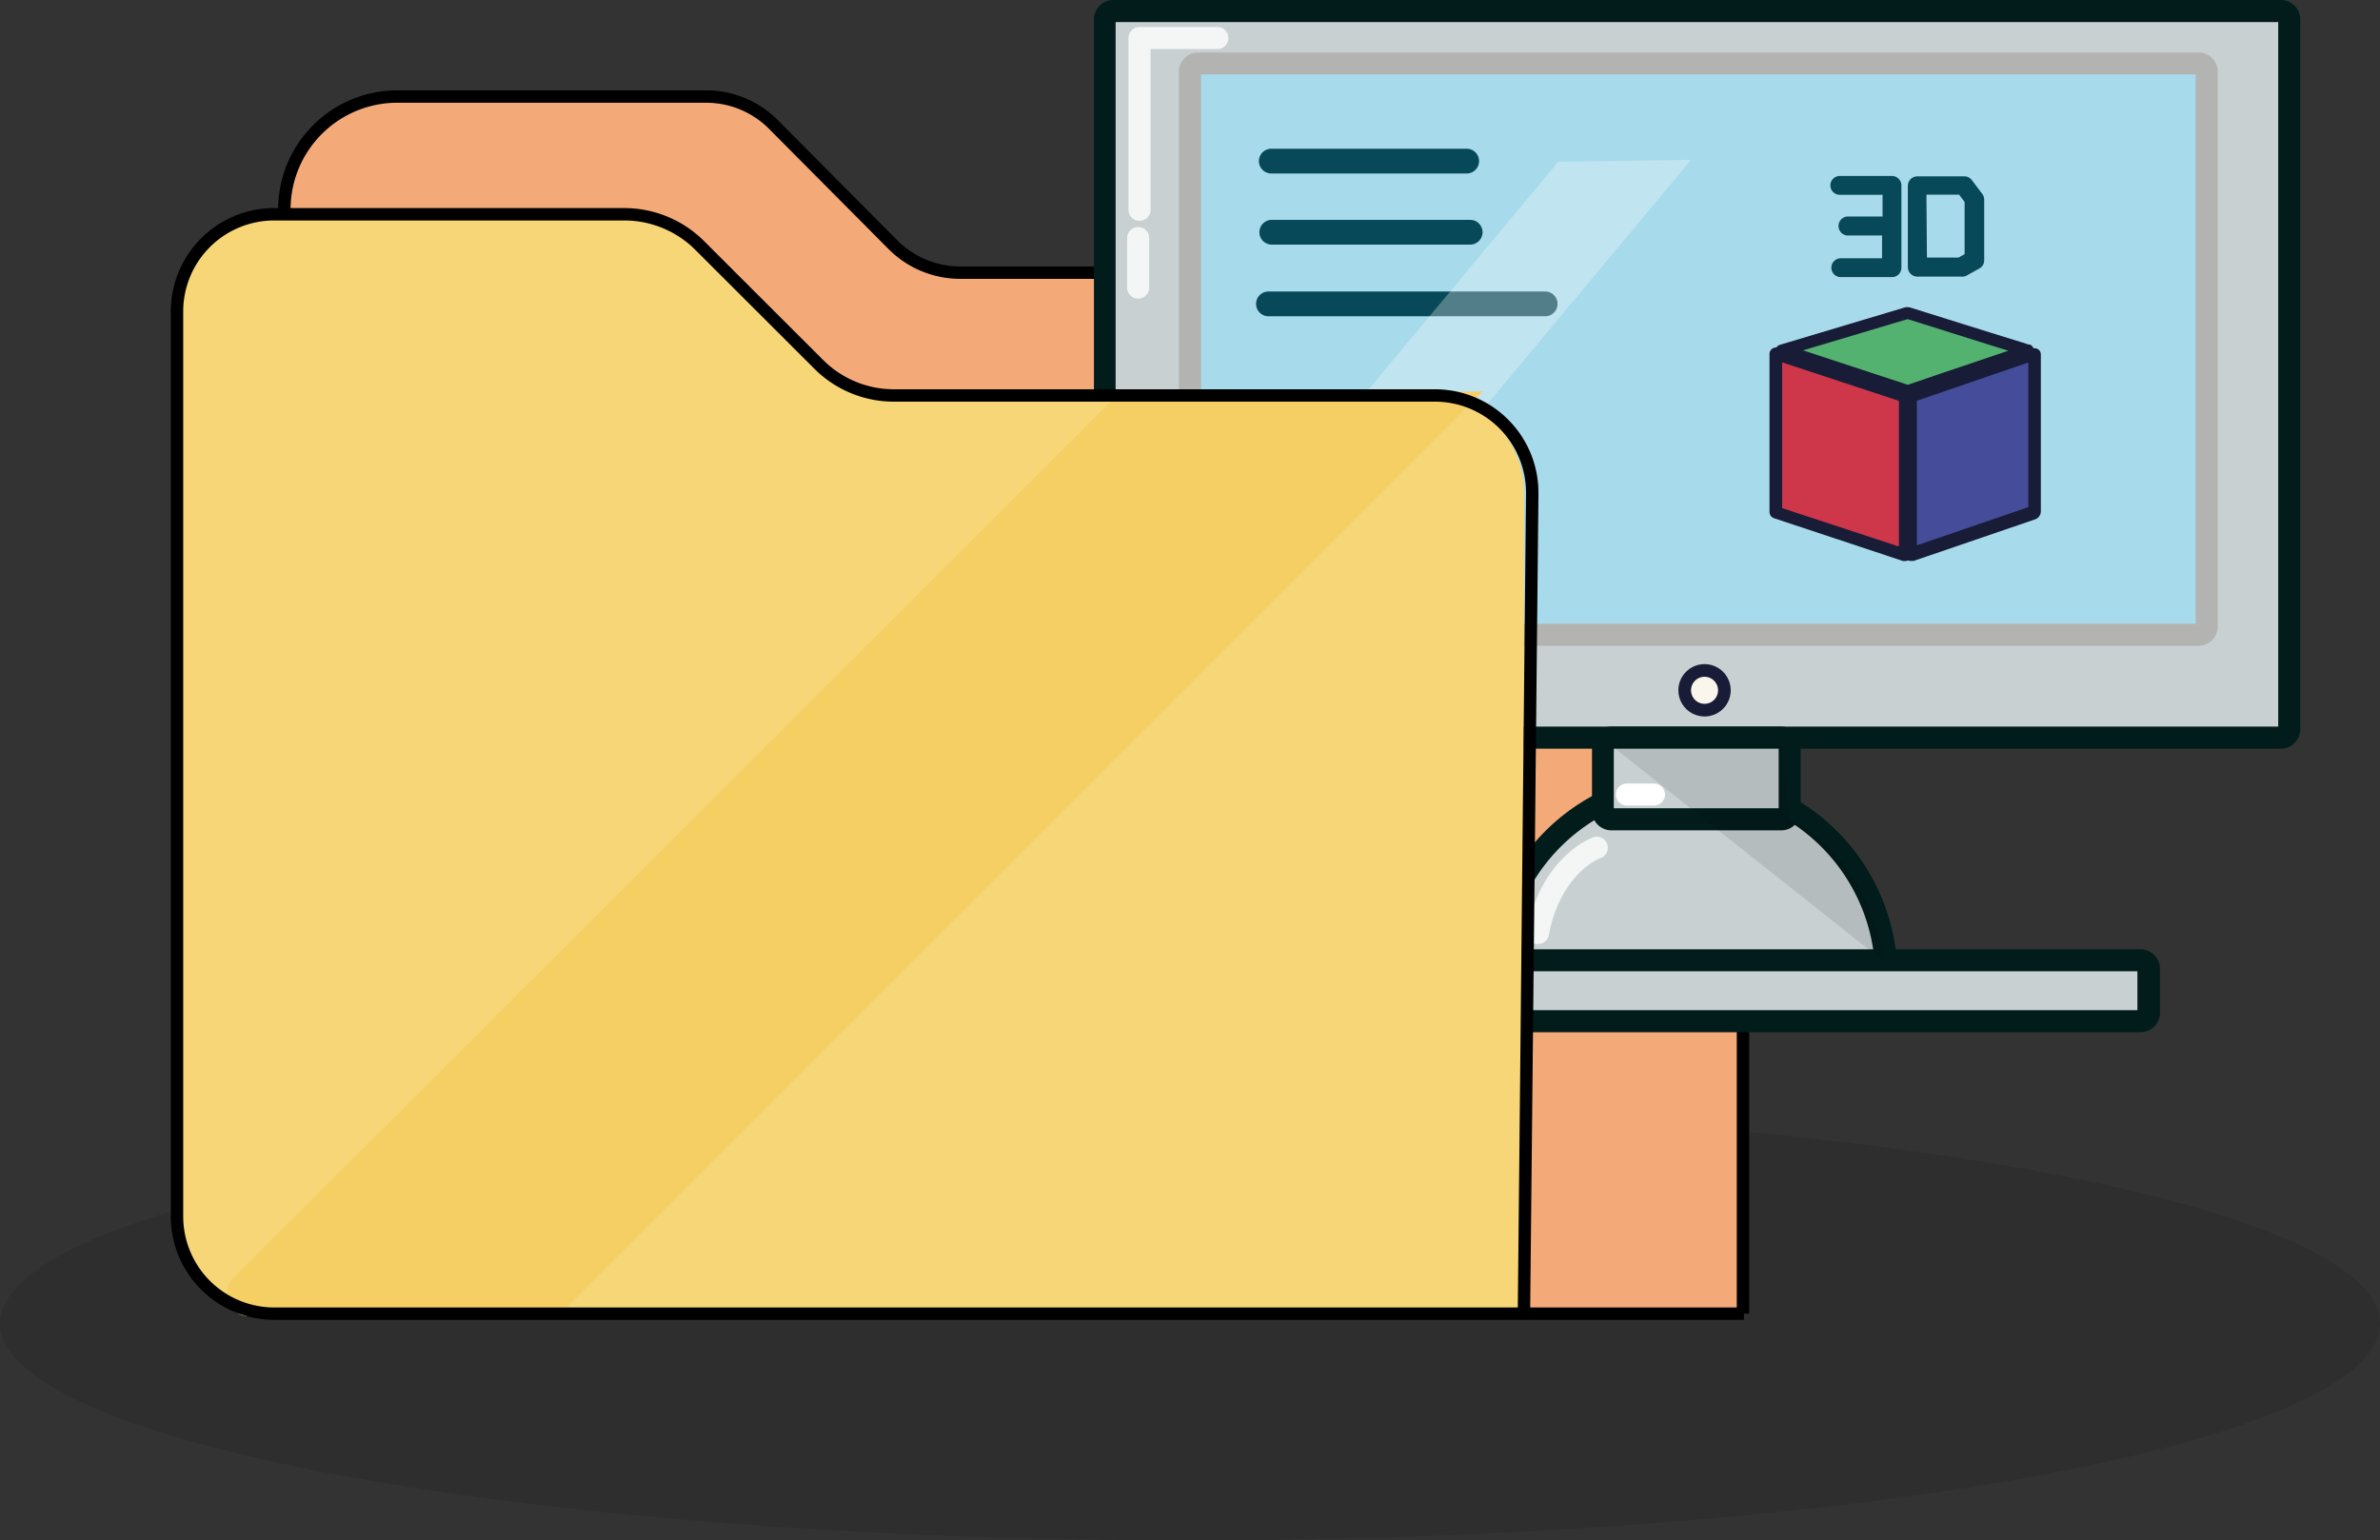 <svg id="Capa_1" data-name="Capa 1" xmlns="http://www.w3.org/2000/svg" viewBox="0 0 192 124.29"><rect x="0" y="0" width="192" height="124.29" fill="#333333" stroke="none"/><defs><style>.cls-1{opacity:0.1;}.cls-2{fill:#f4aa78;}.cls-3{fill:none;stroke:#000;stroke-miterlimit:10;}.cls-4{fill:#c8d0d2;}.cls-5{fill:#021c1c;}.cls-6{fill:#a7daeb;}.cls-7{fill:#b3b3b2;}.cls-8{fill:#fbf6eb;}.cls-9{fill:#181c36;}.cls-10{fill:#010202;}.cls-11{fill:#084959;}.cls-12{opacity:0.8;}.cls-13{fill:#fff;}.cls-14{fill:#cd3749;}.cls-15{fill:#454d9a;}.cls-16{fill:#53b26f;}.cls-17{opacity:0.3;}.cls-18{fill:#fcfcfc;}.cls-19{fill:#f7d677;}.cls-20{fill:#f6cf64;}</style></defs><title>otras cosas</title><ellipse class="cls-1" cx="96" cy="106.79" rx="96" ry="17.5"/><path class="cls-2" d="M22.94,21.46V16.9a9.11,9.11,0,0,1,9.11-9.11H57.46A7.68,7.68,0,0,1,62.88,10l9.65,9.66A7.7,7.7,0,0,0,78,21.93H131.5A9.11,9.11,0,0,1,140.61,31V106H120.75Z"/><path class="cls-3" d="M22.94,17.29V16.9a9.11,9.11,0,0,1,9.11-9.11H56.94A7.66,7.66,0,0,1,62.35,10L72,19.71A7.67,7.67,0,0,0,77.45,22H131.5a9.11,9.11,0,0,1,9.11,9.11V106"/><rect class="cls-4" x="89.14" y="0.89" width="95.57" height="58.63" rx="0.68" ry="0.68"/><path class="cls-5" d="M184,60.41H89.81a1.56,1.56,0,0,1-1.56-1.57V1.57A1.56,1.56,0,0,1,89.81,0H184a1.57,1.57,0,0,1,1.57,1.57V58.84A1.57,1.57,0,0,1,184,60.41ZM90,58.63h93.79V1.78H90Z"/><path class="cls-6" d="M96,5.75a.64.64,0,0,1,.68-.62h80.66a.65.65,0,0,1,.68.62V50.6a.66.66,0,0,1-.68.62H96.68A.65.65,0,0,1,96,50.6Z"/><path class="cls-7" d="M177.34,52.11H96.68a1.54,1.54,0,0,1-1.57-1.51V5.75a1.54,1.54,0,0,1,1.57-1.51h80.66a1.54,1.54,0,0,1,1.57,1.51V50.6A1.55,1.55,0,0,1,177.34,52.11ZM96.89,50.33h80.24V6H96.89Z"/><path class="cls-4" d="M152.18,78.84a15.76,15.76,0,0,0-31.52,0c0,.17,0,.34,0,.51h31.5C152.17,79.18,152.18,79,152.18,78.84Z"/><path class="cls-5" d="M152.17,80.24h-31.5a.88.88,0,0,1-.89-.86c0-.18,0-.36,0-.54a16.65,16.65,0,0,1,33.3,0c0,.18,0,.36,0,.54A.89.89,0,0,1,152.17,80.24Zm-30.62-1.78h29.73a14.87,14.87,0,0,0-29.73,0Z"/><rect class="cls-4" x="100.15" y="77.49" width="73.21" height="4.91" rx="0.68" ry="0.68"/><path class="cls-5" d="M172.68,83.29H100.83a1.57,1.57,0,0,1-1.57-1.57V78.16a1.57,1.57,0,0,1,1.57-1.56h71.85a1.57,1.57,0,0,1,1.57,1.56v3.56A1.57,1.57,0,0,1,172.68,83.29ZM101,81.51h71.43V78.37H101Z"/><rect class="cls-4" x="129.3" y="59.52" width="15.08" height="6.61" rx="0.68" ry="0.68"/><path class="cls-5" d="M143.7,67H130a1.57,1.57,0,0,1-1.57-1.57V60.2A1.57,1.57,0,0,1,130,58.63H143.7a1.57,1.57,0,0,1,1.57,1.57v5.25A1.57,1.57,0,0,1,143.7,67Zm-13.51-1.78h13.3V60.41h-13.3Z"/><path class="cls-8" d="M139.11,55.7a1.59,1.59,0,0,1-1.59,1.6h0a1.59,1.59,0,0,1-1.6-1.6h0a1.59,1.59,0,0,1,1.6-1.59h0a1.59,1.59,0,0,1,1.59,1.59Z"/><path class="cls-9" d="M137.52,57.81a2.11,2.11,0,1,1,2.1-2.11A2.11,2.11,0,0,1,137.52,57.81Zm0-3.2a1.09,1.09,0,1,0,1.08,1.09A1.09,1.09,0,0,0,137.52,54.61Z"/><g class="cls-1"><path class="cls-10" d="M130,60.16l21.91,17.37s-.75-8.18-7.51-11.44l-.68-5.93Z"/></g><path class="cls-11" d="M118.32,14H102.56a1,1,0,1,1,0-2h15.76a1,1,0,0,1,0,2Z"/><path class="cls-11" d="M118.6,19.74h-16a1,1,0,1,1,0-2h16a1,1,0,0,1,0,2Z"/><path class="cls-11" d="M124.65,25.52H102.33a1,1,0,1,1,0-2h22.32a1,1,0,0,1,0,2Z"/><g class="cls-12"><path class="cls-13" d="M91.93,17.82a.89.89,0,0,1-.89-.89V3.07a.89.89,0,0,1,.89-.89h6.28a.89.89,0,1,1,0,1.78H92.82v13A.89.89,0,0,1,91.93,17.82Z"/></g><g class="cls-12"><path class="cls-13" d="M91.82,24.1a.89.89,0,0,1-.89-.89v-4a.89.89,0,0,1,1.78,0v4A.89.89,0,0,1,91.82,24.1Z"/></g><g class="cls-12"><path class="cls-13" d="M102.81,57H92a.89.89,0,0,1-.89-.89V46.8a.89.89,0,0,1,1.78,0v8.45h10a.89.89,0,0,1,0,1.78Z"/></g><g class="cls-12"><path class="cls-13" d="M124.07,76.17l-.16,0a.89.89,0,0,1-.72-1c1.09-6,5.14-7.53,5.31-7.6a.89.89,0,0,1,.63,1.67c-.14,0-3.29,1.35-4.19,6.25A.88.88,0,0,1,124.07,76.17Z"/></g><path class="cls-13" d="M133.43,65h-2.18a.89.89,0,0,1,0-1.78h2.18a.89.89,0,1,1,0,1.78Z"/><path class="cls-14" d="M153.69,44.76l-10.43-3.44V28.55l.24.07,9,3c.37.12.73.25,1.1.36a.14.14,0,0,1,.11.16c0,.71,0,1.43,0,2.14V44.76Z"/><path class="cls-9" d="M153.69,45.27l-.16,0L143.1,41.81a.53.53,0,0,1-.35-.49V28.55a.52.52,0,0,1,.66-.49l.08,0,.17.06L153,31.22l.73.24a.61.61,0,0,1,.46.64V44.76a.51.51,0,0,1-.21.41A.47.47,0,0,1,153.69,45.27ZM143.77,41l9.42,3.1V33.78c0-.48,0-1,0-1.43l-.5-.17-.36-.12-8.56-2.82Z"/><path class="cls-15" d="M164.14,28.55V41.16a.19.19,0,0,1-.16.22l-6.65,2.28-3.1,1.06-.1,0V32.12c0-.11,0-.16.13-.19l3.88-1.33,5.84-2Z"/><path class="cls-9" d="M154.13,45.26a.52.52,0,0,1-.51-.51V32.12a.66.66,0,0,1,.48-.67l3.2-1.1,6.51-2.23.12,0,.06,0a.52.52,0,0,1,.45.08.5.5,0,0,1,.2.41v1.67c0,3.65,0,7.29,0,10.94a.7.7,0,0,1-.5.7l-5.29,1.81-4.47,1.53-.09,0h0Zm.51-12.92V44l3.89-1.33,5.1-1.75V29.25l-6,2.06Z"/><path class="cls-16" d="M143.78,28.24l1.13-.33,7-2.09c.63-.19,1.26-.39,1.9-.57a.34.34,0,0,1,.2,0l6.39,2,3.14,1,.09,0-.76.27-6.29,2.15-2.55.88a.49.49,0,0,1-.24,0l-6-2-3.84-1.26Z"/><path class="cls-9" d="M153.91,32.07a.77.77,0,0,1-.27,0l-5.83-1.91-.21-.07L144,28.87l-.28-.09-.11,0-.05,0a.54.54,0,0,1-.33-.5.51.51,0,0,1,.37-.46l8.65-2.59,1.37-.41a.94.94,0,0,1,.5,0l6.39,2,2.65.82.49.16.1,0,0,0a.5.5,0,0,1,.32.48.51.51,0,0,1-.34.47l-.26.09L163,29l-6.61,2.26-2.24.77A.86.86,0,0,1,153.91,32.07Zm-8.45-3.8,2.46.81.21.07,5.78,1.9,2.19-.75,5.92-2-1.77-.55-6.35-2-1.32.39Z"/><g class="cls-17"><polygon class="cls-18" points="136.43 12.89 125.7 13.06 102.51 40.9 113.11 40.85 136.43 12.89"/></g><path class="cls-11" d="M152.6,22.36h-4.1a.76.76,0,1,1,0-1.52h3.33V19H149a.77.77,0,0,1,0-1.53h2.87V15.72h-3.45a.76.76,0,1,1,0-1.52h4.21a.76.76,0,0,1,.76.76v3.27l0,3.37a.77.77,0,0,1-.22.54A.79.79,0,0,1,152.6,22.36Z"/><path class="cls-11" d="M158.24,22.32h-3.56a.77.77,0,0,1-.77-.77V15a.77.77,0,0,1,.76-.77l3.79,0a.74.74,0,0,1,.62.31l.83,1.1a.76.76,0,0,1,.16.46V21a.75.75,0,0,1-.4.67l-1.06.59A.82.82,0,0,1,158.24,22.32Zm-2.79-1.54H158l.49-.27V16.3l-.44-.59h-2.64Z"/><path class="cls-19" d="M14.28,25.13v73A7.85,7.85,0,0,0,22.12,106H122.94V39.72a7.85,7.85,0,0,0-7.84-7.85H72.17a8.57,8.57,0,0,1-6.08-2.52l-9.58-9.58a8.65,8.65,0,0,0-6.1-2.52l-28.29,0A7.85,7.85,0,0,0,14.28,25.13Z"/><path class="cls-20" d="M90,32,18.83,103.12a1.81,1.81,0,0,0,1.28,3.09H45l74.62-74.63Z"/><path class="cls-3" d="M122.94,106l.67-66.16a7.85,7.85,0,0,0-7.84-7.93H72.09A8.57,8.57,0,0,1,66,29.35l-9.55-9.54a8.61,8.61,0,0,0-6.08-2.52H22.12a7.84,7.84,0,0,0-7.84,7.85v73A7.85,7.85,0,0,0,22.12,106H140.69"/></svg>